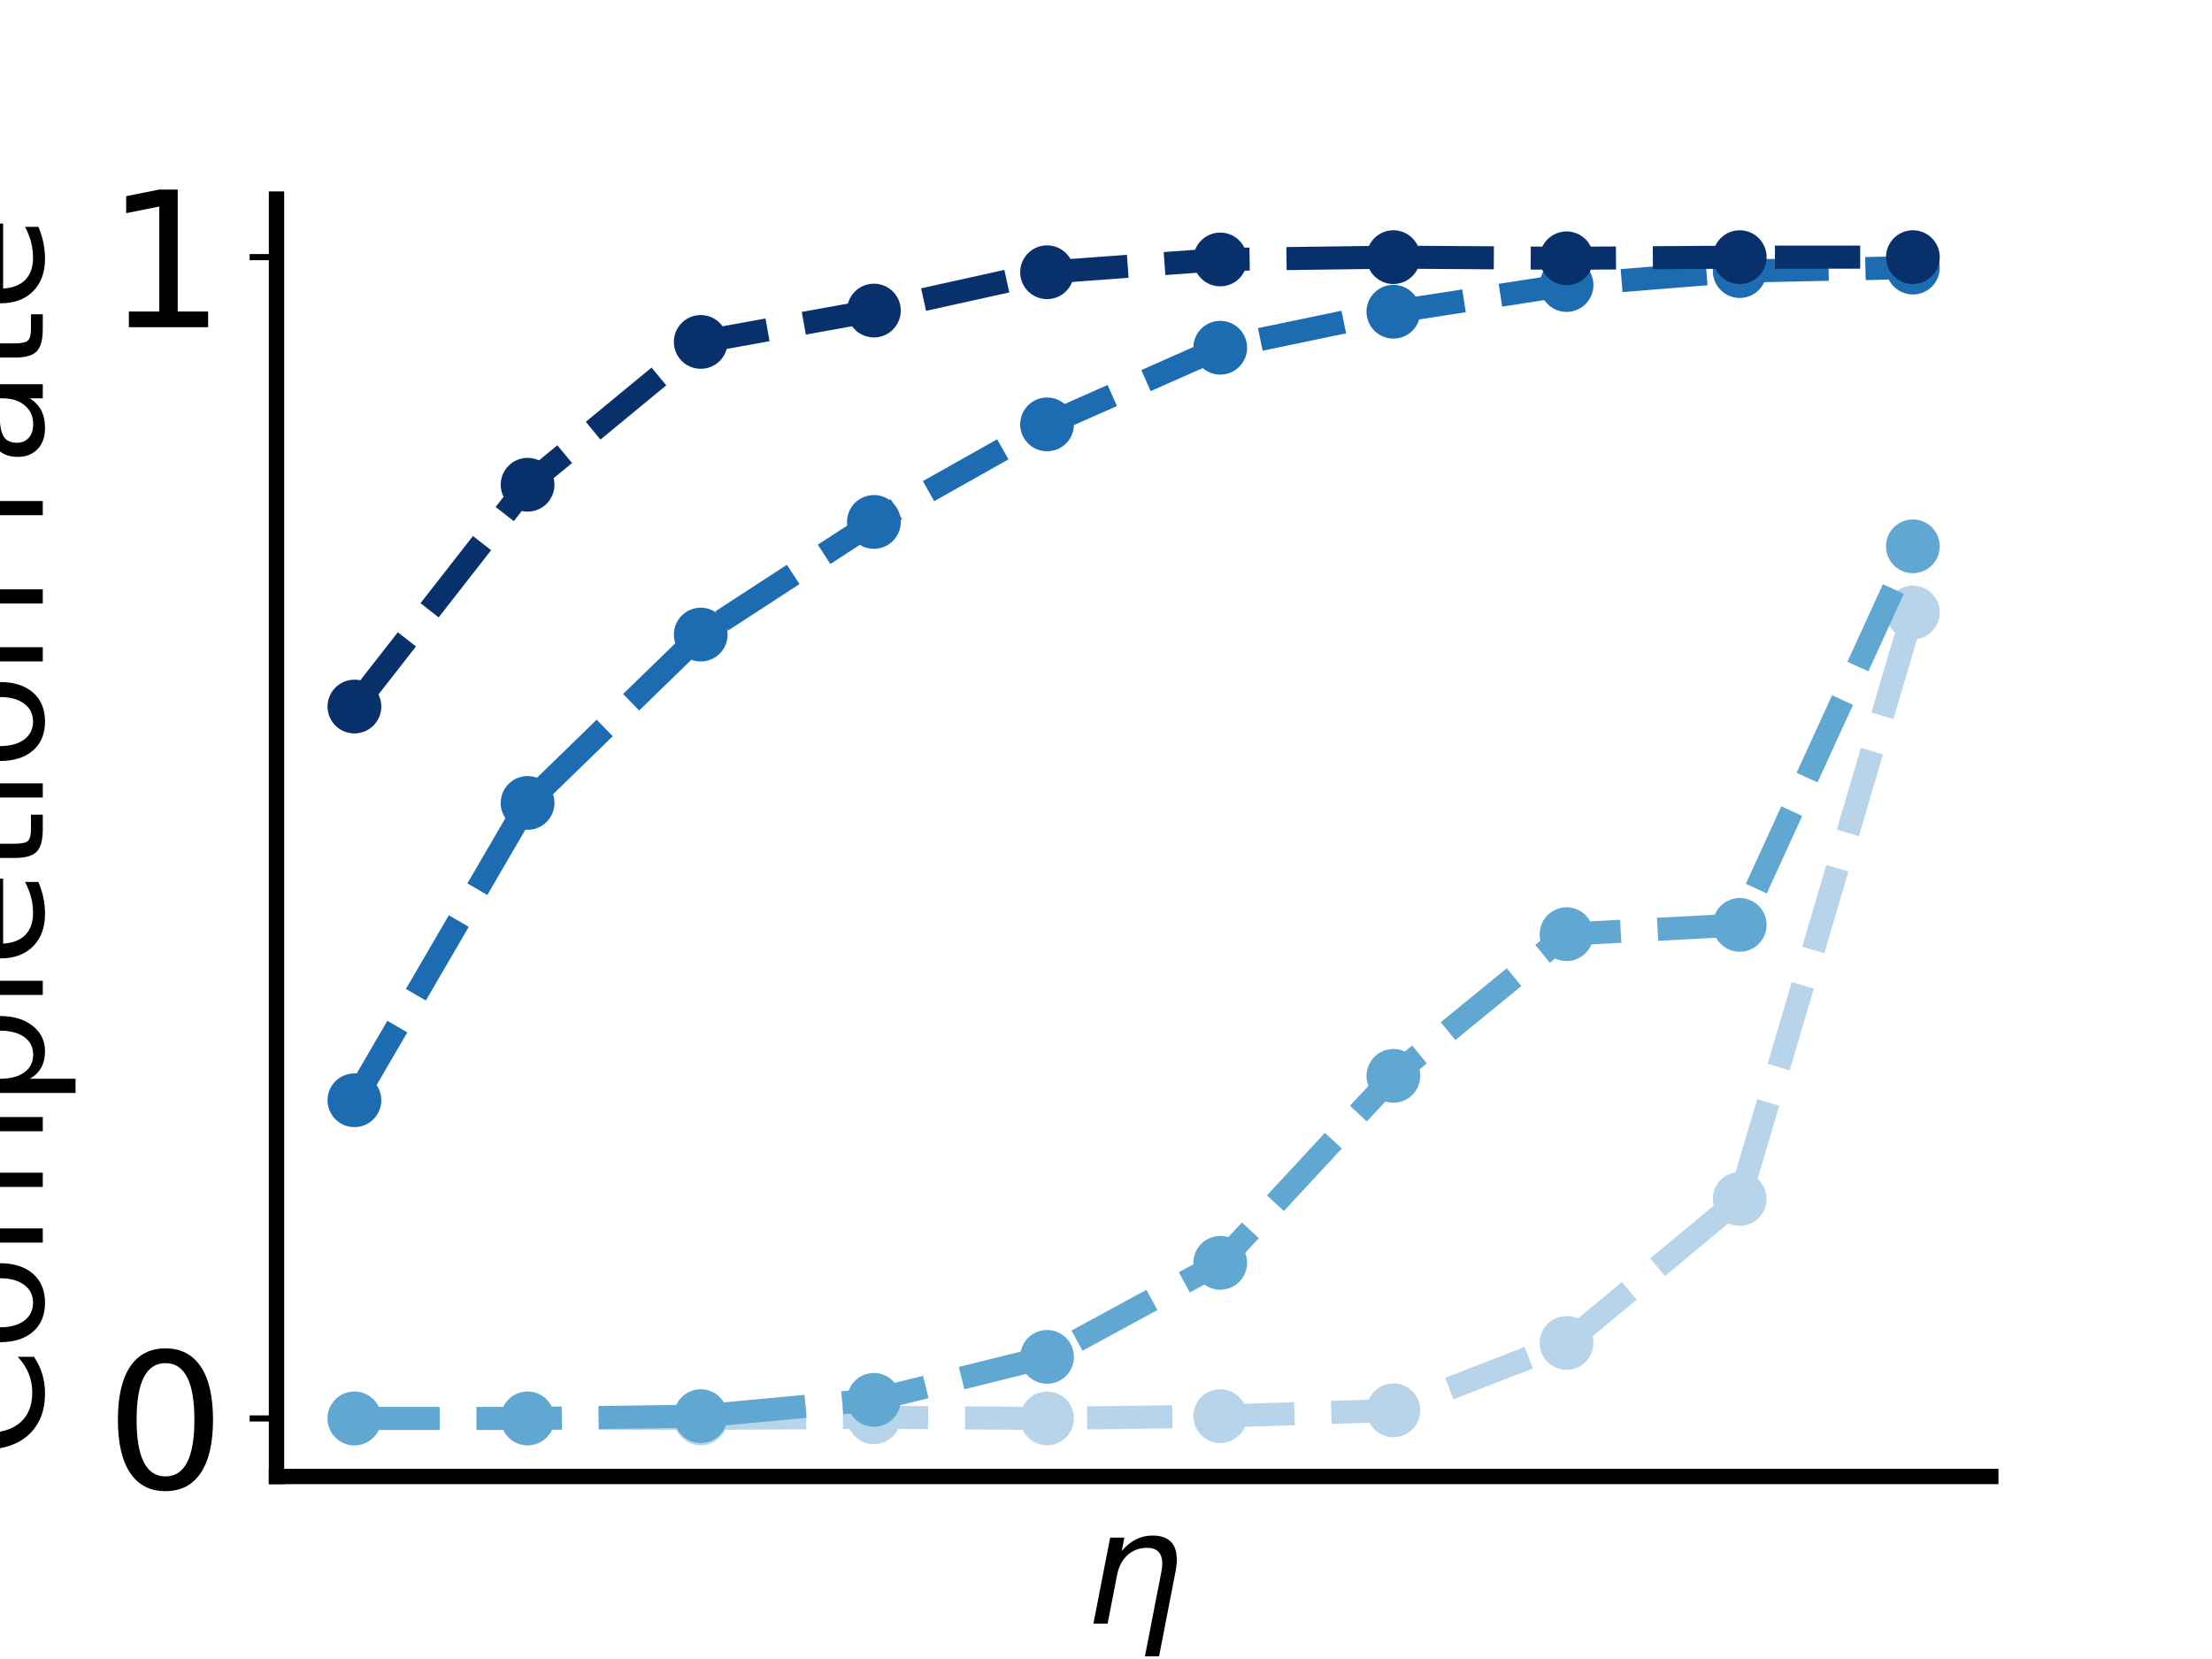 <?xml version="1.0" encoding="utf-8" standalone="no"?>
<!DOCTYPE svg PUBLIC "-//W3C//DTD SVG 1.1//EN"
  "http://www.w3.org/Graphics/SVG/1.1/DTD/svg11.dtd">
<svg xmlns:xlink="http://www.w3.org/1999/xlink" width="288pt" height="216pt" viewBox="0 0 288 216" xmlns="http://www.w3.org/2000/svg" version="1.1">
 <defs>
  <style type="text/css">*{stroke-linejoin: round; stroke-linecap: butt}</style>
 </defs>
 <g id="figure_1">
  <g id="patch_1">
   <path d="M 0 216 
L 288 216 
L 288 0 
L 0 0 
z
" style="fill: #ffffff"/>
  </g>
  <g id="axes_1">
   <g id="patch_2">
    <path d="M 36 192.24 
L 259.2 192.24 
L 259.2 25.92 
L 36 25.92 
z
" style="fill: #ffffff"/>
   </g>
   <g id="matplotlib.axis_1">
    <g id="text_1">
     <!-- $\eta$ -->
     <g transform="translate(141.2 211.396) scale(0.2 -0.2)">
      <defs>
       <path id="DejaVuSans-Oblique-3b7" d="M 3703 2113 
L 3034 -1331 
L 2459 -1331 
L 3125 2094 
Q 3222 2591 3075 2838 
Q 2931 3084 2544 3084 
Q 2078 3084 1750 2788 
Q 1425 2491 1325 1978 
L 941 0 
L 363 0 
L 1044 3500 
L 1622 3500 
L 1516 2956 
Q 1781 3272 2094 3428 
Q 2403 3584 2769 3584 
Q 3372 3584 3609 3213 
Q 3844 2838 3703 2113 
z
" transform="scale(0.016)"/>
      </defs>
      <use xlink:href="#DejaVuSans-Oblique-3b7"/>
     </g>
    </g>
   </g>
   <g id="matplotlib.axis_2">
    <g id="ytick_1">
     <g id="line2d_1">
      <defs>
       <path id="ma34b7b2a5a" d="M 0 0 
L -3.5 0 
" style="stroke: #000000; stroke-width: 0.8"/>
      </defs>
      <g>
       <use xlink:href="#ma34b7b2a5a" x="36" y="184.68" style="stroke: #000000; stroke-width: 0.8"/>
      </g>
     </g>
     <g id="text_2">
      <!-- 0 -->
      <g transform="translate(13.73 193.798) scale(0.24 -0.24)">
       <defs>
        <path id="DejaVuSans-30" d="M 2034 4250 
Q 1547 4250 1301 3770 
Q 1056 3291 1056 2328 
Q 1056 1369 1301 889 
Q 1547 409 2034 409 
Q 2525 409 2770 889 
Q 3016 1369 3016 2328 
Q 3016 3291 2770 3770 
Q 2525 4250 2034 4250 
z
M 2034 4750 
Q 2819 4750 3233 4129 
Q 3647 3509 3647 2328 
Q 3647 1150 3233 529 
Q 2819 -91 2034 -91 
Q 1250 -91 836 529 
Q 422 1150 422 2328 
Q 422 3509 836 4129 
Q 1250 4750 2034 4750 
z
" transform="scale(0.016)"/>
       </defs>
       <use xlink:href="#DejaVuSans-30"/>
      </g>
     </g>
    </g>
    <g id="ytick_2">
     <g id="line2d_2">
      <g>
       <use xlink:href="#ma34b7b2a5a" x="36" y="33.48" style="stroke: #000000; stroke-width: 0.8"/>
      </g>
     </g>
     <g id="text_3">
      <!-- 1 -->
      <g transform="translate(13.73 42.598) scale(0.24 -0.24)">
       <defs>
        <path id="DejaVuSans-31" d="M 794 531 
L 1825 531 
L 1825 4091 
L 703 3866 
L 703 4441 
L 1819 4666 
L 2450 4666 
L 2450 531 
L 3481 531 
L 3481 0 
L 794 0 
L 794 531 
z
" transform="scale(0.016)"/>
       </defs>
       <use xlink:href="#DejaVuSans-31"/>
      </g>
     </g>
    </g>
    <g id="text_4">
     <!-- Completion rate -->
     <g transform="translate(5.571 189.847) rotate(-90) scale(0.2 -0.2)">
      <defs>
       <path id="DejaVuSans-43" d="M 4122 4306 
L 4122 3641 
Q 3803 3938 3442 4084 
Q 3081 4231 2675 4231 
Q 1875 4231 1450 3742 
Q 1025 3253 1025 2328 
Q 1025 1406 1450 917 
Q 1875 428 2675 428 
Q 3081 428 3442 575 
Q 3803 722 4122 1019 
L 4122 359 
Q 3791 134 3420 21 
Q 3050 -91 2638 -91 
Q 1578 -91 968 557 
Q 359 1206 359 2328 
Q 359 3453 968 4101 
Q 1578 4750 2638 4750 
Q 3056 4750 3426 4639 
Q 3797 4528 4122 4306 
z
" transform="scale(0.016)"/>
       <path id="DejaVuSans-6f" d="M 1959 3097 
Q 1497 3097 1228 2736 
Q 959 2375 959 1747 
Q 959 1119 1226 758 
Q 1494 397 1959 397 
Q 2419 397 2687 759 
Q 2956 1122 2956 1747 
Q 2956 2369 2687 2733 
Q 2419 3097 1959 3097 
z
M 1959 3584 
Q 2709 3584 3137 3096 
Q 3566 2609 3566 1747 
Q 3566 888 3137 398 
Q 2709 -91 1959 -91 
Q 1206 -91 779 398 
Q 353 888 353 1747 
Q 353 2609 779 3096 
Q 1206 3584 1959 3584 
z
" transform="scale(0.016)"/>
       <path id="DejaVuSans-6d" d="M 3328 2828 
Q 3544 3216 3844 3400 
Q 4144 3584 4550 3584 
Q 5097 3584 5394 3201 
Q 5691 2819 5691 2113 
L 5691 0 
L 5113 0 
L 5113 2094 
Q 5113 2597 4934 2840 
Q 4756 3084 4391 3084 
Q 3944 3084 3684 2787 
Q 3425 2491 3425 1978 
L 3425 0 
L 2847 0 
L 2847 2094 
Q 2847 2600 2669 2842 
Q 2491 3084 2119 3084 
Q 1678 3084 1418 2786 
Q 1159 2488 1159 1978 
L 1159 0 
L 581 0 
L 581 3500 
L 1159 3500 
L 1159 2956 
Q 1356 3278 1631 3431 
Q 1906 3584 2284 3584 
Q 2666 3584 2933 3390 
Q 3200 3197 3328 2828 
z
" transform="scale(0.016)"/>
       <path id="DejaVuSans-70" d="M 1159 525 
L 1159 -1331 
L 581 -1331 
L 581 3500 
L 1159 3500 
L 1159 2969 
Q 1341 3281 1617 3432 
Q 1894 3584 2278 3584 
Q 2916 3584 3314 3078 
Q 3713 2572 3713 1747 
Q 3713 922 3314 415 
Q 2916 -91 2278 -91 
Q 1894 -91 1617 61 
Q 1341 213 1159 525 
z
M 3116 1747 
Q 3116 2381 2855 2742 
Q 2594 3103 2138 3103 
Q 1681 3103 1420 2742 
Q 1159 2381 1159 1747 
Q 1159 1113 1420 752 
Q 1681 391 2138 391 
Q 2594 391 2855 752 
Q 3116 1113 3116 1747 
z
" transform="scale(0.016)"/>
       <path id="DejaVuSans-6c" d="M 603 4863 
L 1178 4863 
L 1178 0 
L 603 0 
L 603 4863 
z
" transform="scale(0.016)"/>
       <path id="DejaVuSans-65" d="M 3597 1894 
L 3597 1613 
L 953 1613 
Q 991 1019 1311 708 
Q 1631 397 2203 397 
Q 2534 397 2845 478 
Q 3156 559 3463 722 
L 3463 178 
Q 3153 47 2828 -22 
Q 2503 -91 2169 -91 
Q 1331 -91 842 396 
Q 353 884 353 1716 
Q 353 2575 817 3079 
Q 1281 3584 2069 3584 
Q 2775 3584 3186 3129 
Q 3597 2675 3597 1894 
z
M 3022 2063 
Q 3016 2534 2758 2815 
Q 2500 3097 2075 3097 
Q 1594 3097 1305 2825 
Q 1016 2553 972 2059 
L 3022 2063 
z
" transform="scale(0.016)"/>
       <path id="DejaVuSans-74" d="M 1172 4494 
L 1172 3500 
L 2356 3500 
L 2356 3053 
L 1172 3053 
L 1172 1153 
Q 1172 725 1289 603 
Q 1406 481 1766 481 
L 2356 481 
L 2356 0 
L 1766 0 
Q 1100 0 847 248 
Q 594 497 594 1153 
L 594 3053 
L 172 3053 
L 172 3500 
L 594 3500 
L 594 4494 
L 1172 4494 
z
" transform="scale(0.016)"/>
       <path id="DejaVuSans-69" d="M 603 3500 
L 1178 3500 
L 1178 0 
L 603 0 
L 603 3500 
z
M 603 4863 
L 1178 4863 
L 1178 4134 
L 603 4134 
L 603 4863 
z
" transform="scale(0.016)"/>
       <path id="DejaVuSans-6e" d="M 3513 2113 
L 3513 0 
L 2938 0 
L 2938 2094 
Q 2938 2591 2744 2837 
Q 2550 3084 2163 3084 
Q 1697 3084 1428 2787 
Q 1159 2491 1159 1978 
L 1159 0 
L 581 0 
L 581 3500 
L 1159 3500 
L 1159 2956 
Q 1366 3272 1645 3428 
Q 1925 3584 2291 3584 
Q 2894 3584 3203 3211 
Q 3513 2838 3513 2113 
z
" transform="scale(0.016)"/>
       <path id="DejaVuSans-20" transform="scale(0.016)"/>
       <path id="DejaVuSans-72" d="M 2631 2963 
Q 2534 3019 2420 3045 
Q 2306 3072 2169 3072 
Q 1681 3072 1420 2755 
Q 1159 2438 1159 1844 
L 1159 0 
L 581 0 
L 581 3500 
L 1159 3500 
L 1159 2956 
Q 1341 3275 1631 3429 
Q 1922 3584 2338 3584 
Q 2397 3584 2469 3576 
Q 2541 3569 2628 3553 
L 2631 2963 
z
" transform="scale(0.016)"/>
       <path id="DejaVuSans-61" d="M 2194 1759 
Q 1497 1759 1228 1600 
Q 959 1441 959 1056 
Q 959 750 1161 570 
Q 1363 391 1709 391 
Q 2188 391 2477 730 
Q 2766 1069 2766 1631 
L 2766 1759 
L 2194 1759 
z
M 3341 1997 
L 3341 0 
L 2766 0 
L 2766 531 
Q 2569 213 2275 61 
Q 1981 -91 1556 -91 
Q 1019 -91 701 211 
Q 384 513 384 1019 
Q 384 1609 779 1909 
Q 1175 2209 1959 2209 
L 2766 2209 
L 2766 2266 
Q 2766 2663 2505 2880 
Q 2244 3097 1772 3097 
Q 1472 3097 1187 3025 
Q 903 2953 641 2809 
L 641 3341 
Q 956 3463 1253 3523 
Q 1550 3584 1831 3584 
Q 2591 3584 2966 3190 
Q 3341 2797 3341 1997 
z
" transform="scale(0.016)"/>
      </defs>
      <use xlink:href="#DejaVuSans-43"/>
      <use xlink:href="#DejaVuSans-6f" x="69.824"/>
      <use xlink:href="#DejaVuSans-6d" x="131.006"/>
      <use xlink:href="#DejaVuSans-70" x="228.418"/>
      <use xlink:href="#DejaVuSans-6c" x="291.895"/>
      <use xlink:href="#DejaVuSans-65" x="319.678"/>
      <use xlink:href="#DejaVuSans-74" x="381.201"/>
      <use xlink:href="#DejaVuSans-69" x="420.41"/>
      <use xlink:href="#DejaVuSans-6f" x="448.193"/>
      <use xlink:href="#DejaVuSans-6e" x="509.375"/>
      <use xlink:href="#DejaVuSans-20" x="572.754"/>
      <use xlink:href="#DejaVuSans-72" x="604.541"/>
      <use xlink:href="#DejaVuSans-61" x="645.654"/>
      <use xlink:href="#DejaVuSans-74" x="706.934"/>
      <use xlink:href="#DejaVuSans-65" x="746.143"/>
     </g>
    </g>
   </g>
   <g id="line2d_3">
    <path d="M 46.145 184.68 
L 68.691 184.68 
L 91.236 184.68 
L 113.782 184.529 
L 136.327 184.68 
L 158.873 184.378 
L 181.418 183.622 
L 203.964 174.852 
L 226.509 156.103 
L 249.055 79.747 
" clip-path="url(#p67e2fa207b)" style="fill: none; stroke-dasharray: 11.1,4.8; stroke-dashoffset: 0; stroke: #b7d4ea; stroke-width: 3"/>
    <defs>
     <path id="m70f4e521c8" d="M 0 3 
C 0.796 3 1.559 2.684 2.121 2.121 
C 2.684 1.559 3 0.796 3 0 
C 3 -0.796 2.684 -1.559 2.121 -2.121 
C 1.559 -2.684 0.796 -3 0 -3 
C -0.796 -3 -1.559 -2.684 -2.121 -2.121 
C -2.684 -1.559 -3 -0.796 -3 0 
C -3 0.796 -2.684 1.559 -2.121 2.121 
C -1.559 2.684 -0.796 3 0 3 
z
" style="stroke: #b7d4ea"/>
    </defs>
    <g clip-path="url(#p67e2fa207b)">
     <use xlink:href="#m70f4e521c8" x="46.145" y="184.68" style="fill: #b7d4ea; stroke: #b7d4ea"/>
     <use xlink:href="#m70f4e521c8" x="68.691" y="184.68" style="fill: #b7d4ea; stroke: #b7d4ea"/>
     <use xlink:href="#m70f4e521c8" x="91.236" y="184.68" style="fill: #b7d4ea; stroke: #b7d4ea"/>
     <use xlink:href="#m70f4e521c8" x="113.782" y="184.529" style="fill: #b7d4ea; stroke: #b7d4ea"/>
     <use xlink:href="#m70f4e521c8" x="136.327" y="184.68" style="fill: #b7d4ea; stroke: #b7d4ea"/>
     <use xlink:href="#m70f4e521c8" x="158.873" y="184.378" style="fill: #b7d4ea; stroke: #b7d4ea"/>
     <use xlink:href="#m70f4e521c8" x="181.418" y="183.622" style="fill: #b7d4ea; stroke: #b7d4ea"/>
     <use xlink:href="#m70f4e521c8" x="203.964" y="174.852" style="fill: #b7d4ea; stroke: #b7d4ea"/>
     <use xlink:href="#m70f4e521c8" x="226.509" y="156.103" style="fill: #b7d4ea; stroke: #b7d4ea"/>
     <use xlink:href="#m70f4e521c8" x="249.055" y="79.747" style="fill: #b7d4ea; stroke: #b7d4ea"/>
    </g>
   </g>
   <g id="line2d_4">
    <path d="M 46.145 184.68 
L 68.691 184.68 
L 91.236 184.378 
L 113.782 182.261 
L 136.327 176.666 
L 158.873 164.419 
L 181.418 140.076 
L 203.964 121.63 
L 226.509 120.42 
L 249.055 71.129 
" clip-path="url(#p67e2fa207b)" style="fill: none; stroke-dasharray: 11.1,4.8; stroke-dashoffset: 0; stroke: #60a7d2; stroke-width: 3"/>
    <defs>
     <path id="m97ec43fa20" d="M 0 3 
C 0.796 3 1.559 2.684 2.121 2.121 
C 2.684 1.559 3 0.796 3 0 
C 3 -0.796 2.684 -1.559 2.121 -2.121 
C 1.559 -2.684 0.796 -3 0 -3 
C -0.796 -3 -1.559 -2.684 -2.121 -2.121 
C -2.684 -1.559 -3 -0.796 -3 0 
C -3 0.796 -2.684 1.559 -2.121 2.121 
C -1.559 2.684 -0.796 3 0 3 
z
" style="stroke: #60a7d2"/>
    </defs>
    <g clip-path="url(#p67e2fa207b)">
     <use xlink:href="#m97ec43fa20" x="46.145" y="184.68" style="fill: #60a7d2; stroke: #60a7d2"/>
     <use xlink:href="#m97ec43fa20" x="68.691" y="184.68" style="fill: #60a7d2; stroke: #60a7d2"/>
     <use xlink:href="#m97ec43fa20" x="91.236" y="184.378" style="fill: #60a7d2; stroke: #60a7d2"/>
     <use xlink:href="#m97ec43fa20" x="113.782" y="182.261" style="fill: #60a7d2; stroke: #60a7d2"/>
     <use xlink:href="#m97ec43fa20" x="136.327" y="176.666" style="fill: #60a7d2; stroke: #60a7d2"/>
     <use xlink:href="#m97ec43fa20" x="158.873" y="164.419" style="fill: #60a7d2; stroke: #60a7d2"/>
     <use xlink:href="#m97ec43fa20" x="181.418" y="140.076" style="fill: #60a7d2; stroke: #60a7d2"/>
     <use xlink:href="#m97ec43fa20" x="203.964" y="121.63" style="fill: #60a7d2; stroke: #60a7d2"/>
     <use xlink:href="#m97ec43fa20" x="226.509" y="120.42" style="fill: #60a7d2; stroke: #60a7d2"/>
     <use xlink:href="#m97ec43fa20" x="249.055" y="71.129" style="fill: #60a7d2; stroke: #60a7d2"/>
    </g>
   </g>
   <g id="line2d_5">
    <path d="M 46.145 143.251 
L 68.691 104.544 
L 91.236 82.62 
L 113.782 67.954 
L 136.327 55.253 
L 158.873 45.274 
L 181.418 40.586 
L 203.964 37.109 
L 226.509 35.294 
L 249.055 34.841 
" clip-path="url(#p67e2fa207b)" style="fill: none; stroke-dasharray: 11.1,4.8; stroke-dashoffset: 0; stroke: #1d6cb1; stroke-width: 3"/>
    <defs>
     <path id="ma63f4022a7" d="M 0 3 
C 0.796 3 1.559 2.684 2.121 2.121 
C 2.684 1.559 3 0.796 3 0 
C 3 -0.796 2.684 -1.559 2.121 -2.121 
C 1.559 -2.684 0.796 -3 0 -3 
C -0.796 -3 -1.559 -2.684 -2.121 -2.121 
C -2.684 -1.559 -3 -0.796 -3 0 
C -3 0.796 -2.684 1.559 -2.121 2.121 
C -1.559 2.684 -0.796 3 0 3 
z
" style="stroke: #1d6cb1"/>
    </defs>
    <g clip-path="url(#p67e2fa207b)">
     <use xlink:href="#ma63f4022a7" x="46.145" y="143.251" style="fill: #1d6cb1; stroke: #1d6cb1"/>
     <use xlink:href="#ma63f4022a7" x="68.691" y="104.544" style="fill: #1d6cb1; stroke: #1d6cb1"/>
     <use xlink:href="#ma63f4022a7" x="91.236" y="82.62" style="fill: #1d6cb1; stroke: #1d6cb1"/>
     <use xlink:href="#ma63f4022a7" x="113.782" y="67.954" style="fill: #1d6cb1; stroke: #1d6cb1"/>
     <use xlink:href="#ma63f4022a7" x="136.327" y="55.253" style="fill: #1d6cb1; stroke: #1d6cb1"/>
     <use xlink:href="#ma63f4022a7" x="158.873" y="45.274" style="fill: #1d6cb1; stroke: #1d6cb1"/>
     <use xlink:href="#ma63f4022a7" x="181.418" y="40.586" style="fill: #1d6cb1; stroke: #1d6cb1"/>
     <use xlink:href="#ma63f4022a7" x="203.964" y="37.109" style="fill: #1d6cb1; stroke: #1d6cb1"/>
     <use xlink:href="#ma63f4022a7" x="226.509" y="35.294" style="fill: #1d6cb1; stroke: #1d6cb1"/>
     <use xlink:href="#ma63f4022a7" x="249.055" y="34.841" style="fill: #1d6cb1; stroke: #1d6cb1"/>
    </g>
   </g>
   <g id="line2d_6">
    <path d="M 46.145 91.994 
L 68.691 63.115 
L 91.236 44.518 
L 113.782 40.435 
L 136.327 35.446 
L 158.873 33.782 
L 181.418 33.48 
L 203.964 33.631 
L 226.509 33.48 
L 249.055 33.48 
" clip-path="url(#p67e2fa207b)" style="fill: none; stroke-dasharray: 11.1,4.8; stroke-dashoffset: 0; stroke: #08306b; stroke-width: 3"/>
    <defs>
     <path id="ma3b7499665" d="M 0 3 
C 0.796 3 1.559 2.684 2.121 2.121 
C 2.684 1.559 3 0.796 3 0 
C 3 -0.796 2.684 -1.559 2.121 -2.121 
C 1.559 -2.684 0.796 -3 0 -3 
C -0.796 -3 -1.559 -2.684 -2.121 -2.121 
C -2.684 -1.559 -3 -0.796 -3 0 
C -3 0.796 -2.684 1.559 -2.121 2.121 
C -1.559 2.684 -0.796 3 0 3 
z
" style="stroke: #08306b"/>
    </defs>
    <g clip-path="url(#p67e2fa207b)">
     <use xlink:href="#ma3b7499665" x="46.145" y="91.994" style="fill: #08306b; stroke: #08306b"/>
     <use xlink:href="#ma3b7499665" x="68.691" y="63.115" style="fill: #08306b; stroke: #08306b"/>
     <use xlink:href="#ma3b7499665" x="91.236" y="44.518" style="fill: #08306b; stroke: #08306b"/>
     <use xlink:href="#ma3b7499665" x="113.782" y="40.435" style="fill: #08306b; stroke: #08306b"/>
     <use xlink:href="#ma3b7499665" x="136.327" y="35.446" style="fill: #08306b; stroke: #08306b"/>
     <use xlink:href="#ma3b7499665" x="158.873" y="33.782" style="fill: #08306b; stroke: #08306b"/>
     <use xlink:href="#ma3b7499665" x="181.418" y="33.48" style="fill: #08306b; stroke: #08306b"/>
     <use xlink:href="#ma3b7499665" x="203.964" y="33.631" style="fill: #08306b; stroke: #08306b"/>
     <use xlink:href="#ma3b7499665" x="226.509" y="33.48" style="fill: #08306b; stroke: #08306b"/>
     <use xlink:href="#ma3b7499665" x="249.055" y="33.48" style="fill: #08306b; stroke: #08306b"/>
    </g>
   </g>
   <g id="patch_3">
    <path d="M 36 192.24 
L 36 25.92 
" style="fill: none; stroke: #000000; stroke-width: 2; stroke-linejoin: miter; stroke-linecap: square"/>
   </g>
   <g id="patch_4">
    <path d="M 36 192.24 
L 259.2 192.24 
" style="fill: none; stroke: #000000; stroke-width: 2; stroke-linejoin: miter; stroke-linecap: square"/>
   </g>
  </g>
 </g>
 <defs>
  <clipPath id="p67e2fa207b">
   <rect x="36" y="25.92" width="223.2" height="166.32"/>
  </clipPath>
 </defs>
</svg>
